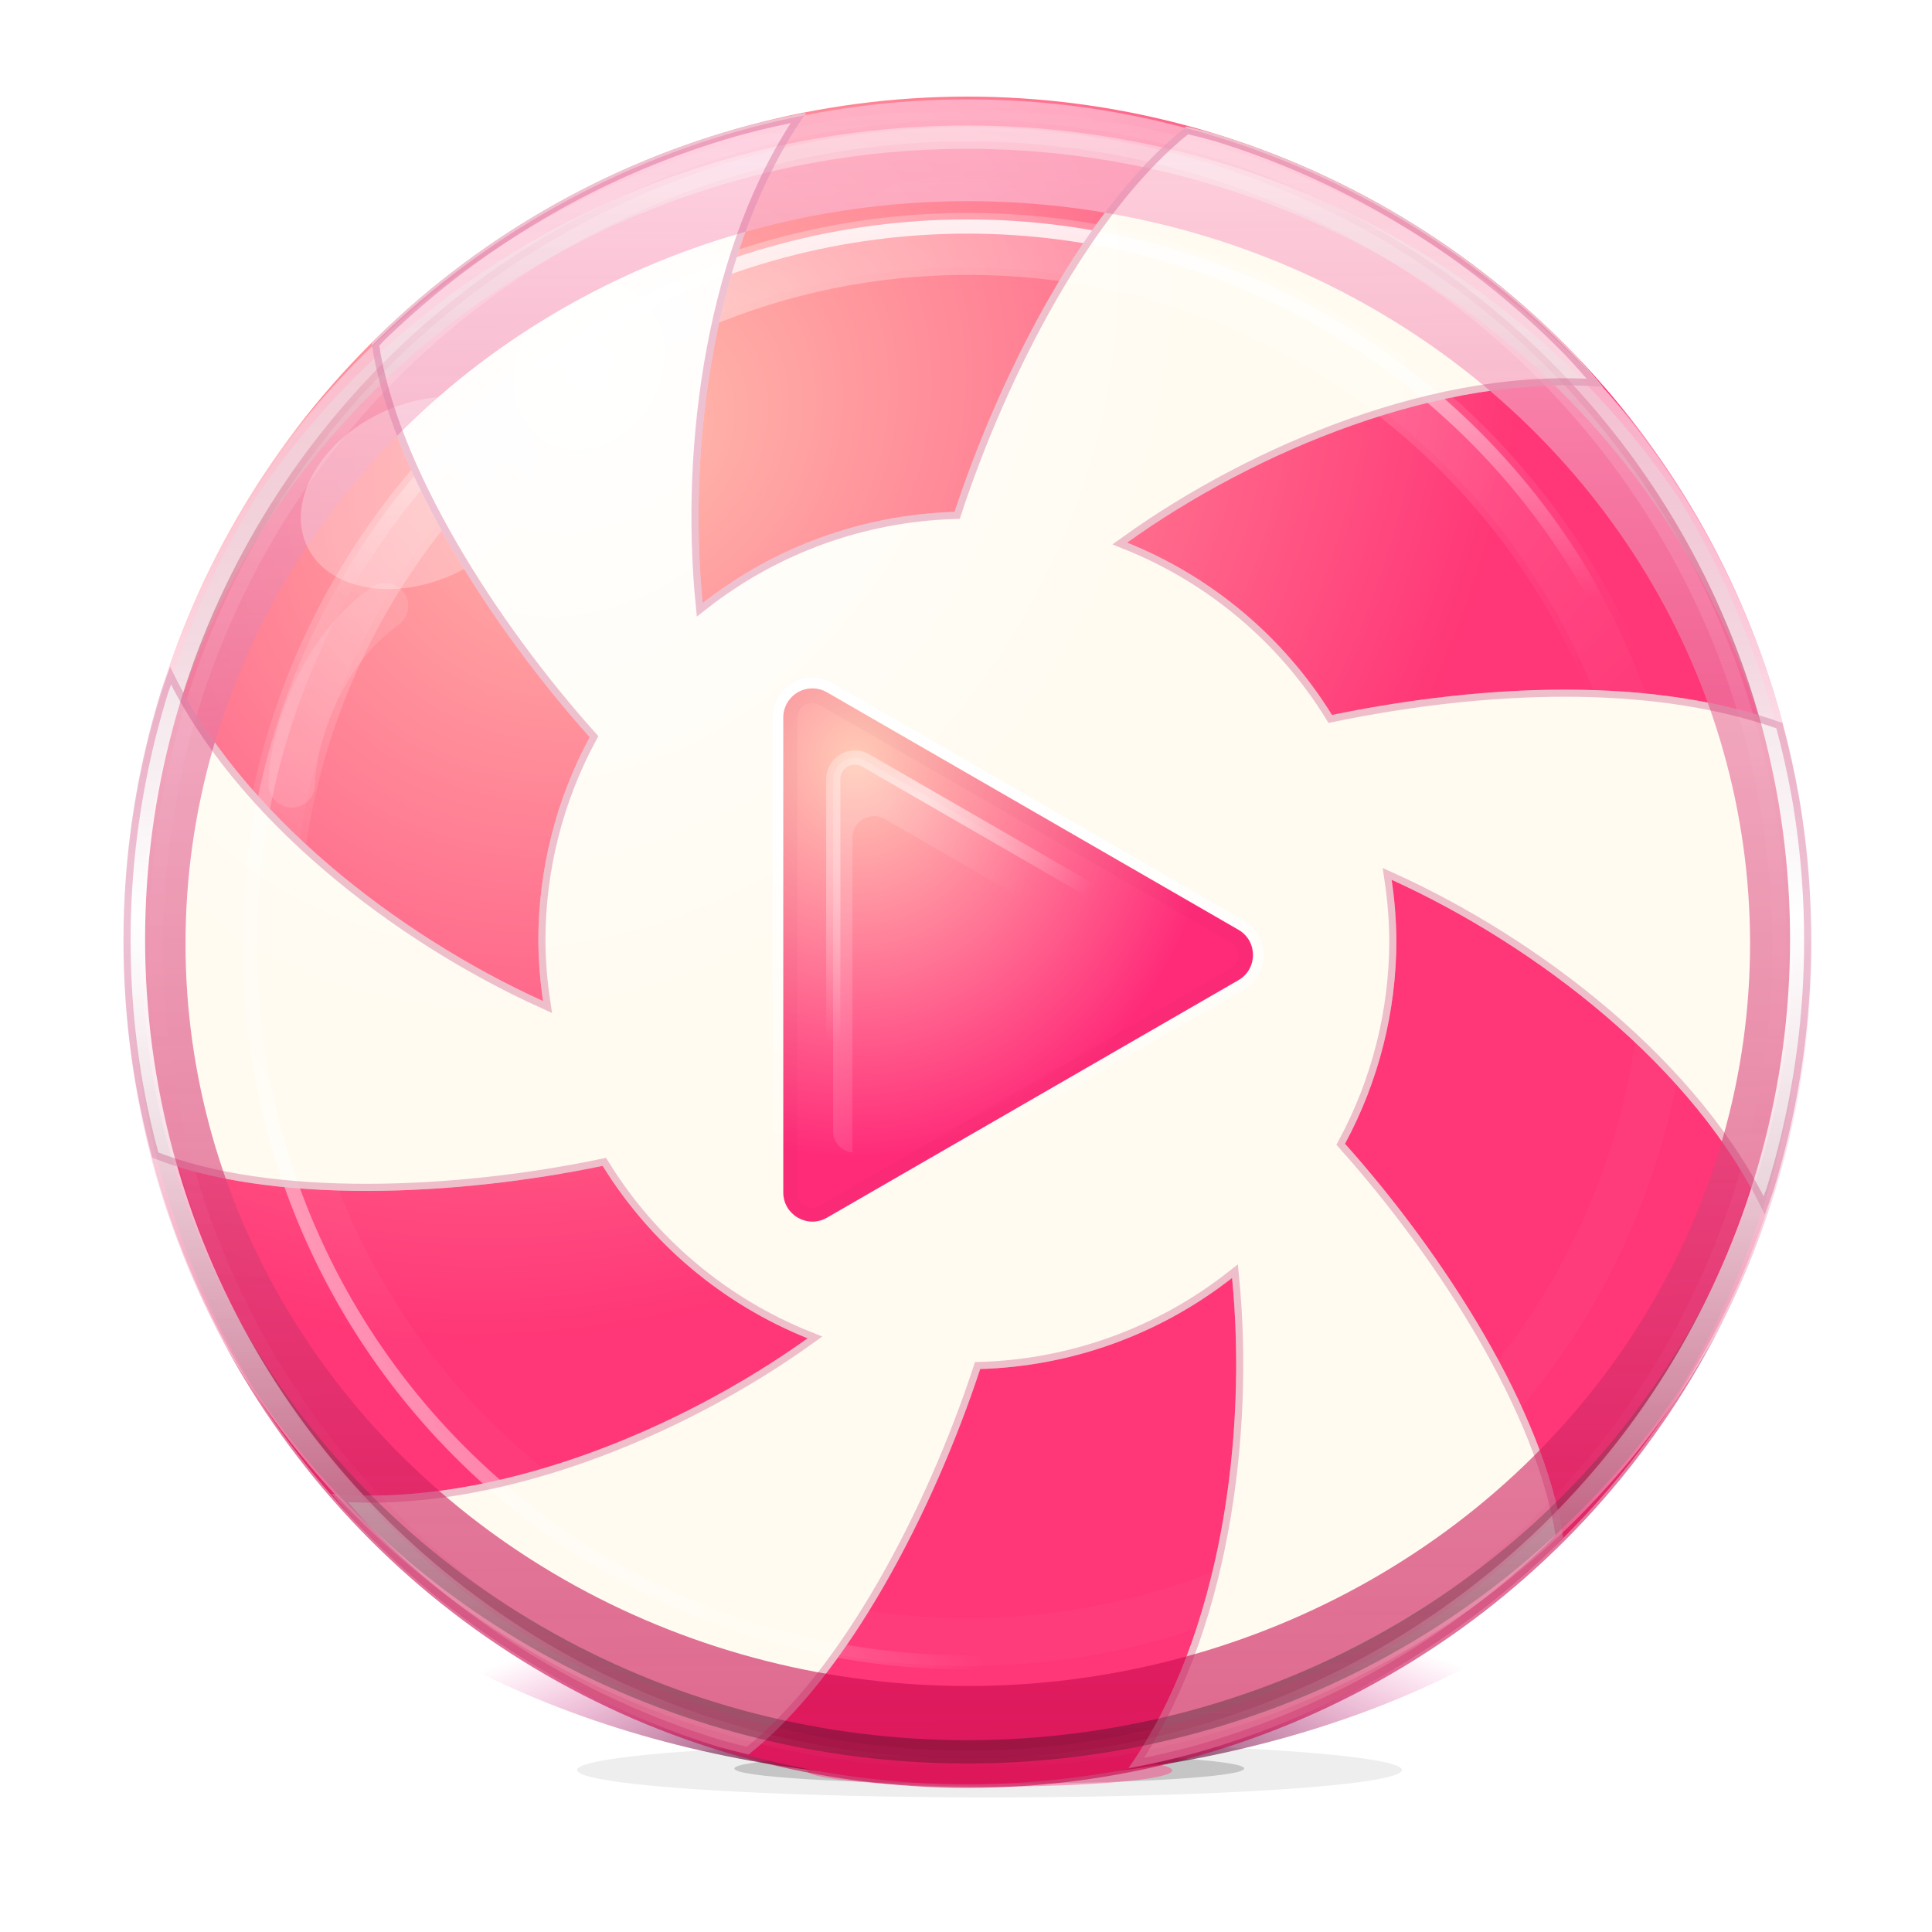 <?xml version="1.0" encoding="UTF-8" standalone="no"?>
<!-- Created with Inkscape (http://www.inkscape.org/) -->

<svg
   xmlns:dc="http://purl.org/dc/elements/1.1/"
   xmlns:cc="http://creativecommons.org/ns#"
   xmlns:rdf="http://www.w3.org/1999/02/22-rdf-syntax-ns#"
   xmlns:svg="http://www.w3.org/2000/svg"
   xmlns="http://www.w3.org/2000/svg"
   xmlns:xlink="http://www.w3.org/1999/xlink"
   xmlns:sodipodi="http://sodipodi.sourceforge.net/DTD/sodipodi-0.dtd"
   xmlns:inkscape="http://www.inkscape.org/namespaces/inkscape"
   width="64"
   height="64"
   id="svg3165"
   version="1.1"
   inkscape:version="0.48.4 r9939"
   sodipodi:docname="Nuovo documento 1">
  <defs
     id="defs3167">
    <radialGradient
       inkscape:collect="always"
       xlink:href="#linearGradient5906"
       id="radialGradient5912"
       cx="125.652"
       cy="1053.614"
       fx="125.652"
       fy="1053.614"
       r="127.777"
       gradientUnits="userSpaceOnUse"
       gradientTransform="matrix(0.735,-0.013,0.003,0.358,32.196,671.242)" />
    <linearGradient
       inkscape:collect="always"
       id="linearGradient5906">
      <stop
         style="stop-color:#000000;stop-opacity:1;"
         offset="0"
         id="stop5908" />
      <stop
         style="stop-color:#f50183;stop-opacity:0"
         offset="1"
         id="stop5910" />
    </linearGradient>
    <filter
       color-interpolation-filters="sRGB"
       inkscape:collect="always"
       id="filter6207"
       x="-0.072"
       width="1.144"
       y="-0.072"
       height="1.144">
      <feGaussianBlur
         inkscape:collect="always"
         stdDeviation="7.146"
         id="feGaussianBlur6209" />
    </filter>
    <filter
       color-interpolation-filters="sRGB"
       inkscape:collect="always"
       id="filter5012"
       x="-0.091"
       width="1.183"
       y="-1.032"
       height="3.064">
      <feGaussianBlur
         inkscape:collect="always"
         stdDeviation="2.128"
         id="feGaussianBlur5014" />
    </filter>
    <radialGradient
       inkscape:collect="always"
       xlink:href="#linearGradient5432"
       id="radialGradient5136"
       cx="80.387"
       cy="852.187"
       fx="80.387"
       fy="852.187"
       r="109.647"
       gradientUnits="userSpaceOnUse"
       gradientTransform="matrix(0.759,0.759,-0.899,0.899,784.246,24.333)" />
    <linearGradient
       id="linearGradient5432"
       inkscape:collect="always">
      <stop
         id="stop5434"
         offset="0"
         style="stop-color:#ffbcac;stop-opacity:1" />
      <stop
         id="stop5436"
         offset="1"
         style="stop-color:#ff3677;stop-opacity:1" />
    </linearGradient>
    <radialGradient
       inkscape:collect="always"
       xlink:href="#linearGradient4814"
       id="radialGradient5450"
       cx="64.786"
       cy="868.779"
       fx="64.786"
       fy="868.779"
       r="60.941"
       gradientUnits="userSpaceOnUse"
       gradientTransform="matrix(1.153,0.665,-0.805,1.394,699.13,-411.998)" />
    <linearGradient
       inkscape:collect="always"
       id="linearGradient4814">
      <stop
         style="stop-color:#ffffff;stop-opacity:1"
         offset="0"
         id="stop4816" />
      <stop
         style="stop-color:#fffbf1;stop-opacity:1"
         offset="1"
         id="stop4818" />
    </linearGradient>
    <linearGradient
       inkscape:collect="always"
       xlink:href="#linearGradient5436"
       id="linearGradient5442"
       x1="128"
       y1="1031.186"
       x2="127.059"
       y2="815.656"
       gradientUnits="userSpaceOnUse" />
    <linearGradient
       inkscape:collect="always"
       id="linearGradient5436">
      <stop
         style="stop-color:#c50047;stop-opacity:0.578"
         offset="0"
         id="stop5438" />
      <stop
         style="stop-color:#ffc1d7;stop-opacity:0.714"
         offset="1"
         id="stop5440" />
    </linearGradient>
    <clipPath
       clipPathUnits="userSpaceOnUse"
       id="clipPath5154">
      <circle
         sodipodi:ry="109.64706"
         sodipodi:rx="109.64706"
         sodipodi:cy="924.36218"
         sodipodi:cx="128"
         r="109.647"
         cy="924.362"
         cx="128"
         id="circle5156"
         style="fill:url(#radialGradient5158);fill-opacity:1;stroke:none" />
    </clipPath>
    <filter
       color-interpolation-filters="sRGB"
       inkscape:collect="always"
       id="filter5432"
       x="-0.079"
       width="1.158"
       y="-0.079"
       height="1.158">
      <feGaussianBlur
         inkscape:collect="always"
         stdDeviation="7.237"
         id="feGaussianBlur5434" />
    </filter>
    <radialGradient
       inkscape:collect="always"
       xlink:href="#linearGradient6001"
       id="radialGradient6007"
       cx="102.274"
       cy="827.039"
       fx="102.274"
       fy="827.039"
       r="93.227"
       gradientTransform="matrix(1.454,0,0,0.795,-58.792,197.24)"
       gradientUnits="userSpaceOnUse" />
    <linearGradient
       inkscape:collect="always"
       id="linearGradient6001">
      <stop
         style="stop-color:#ffffff;stop-opacity:1;"
         offset="0"
         id="stop6003" />
      <stop
         style="stop-color:#ffffff;stop-opacity:0;"
         offset="1"
         id="stop6005" />
    </linearGradient>
    <filter
       color-interpolation-filters="sRGB"
       inkscape:collect="always"
       id="filter5759"
       x="-0.051"
       width="1.103"
       y="-0.103"
       height="1.205">
      <feGaussianBlur
         inkscape:collect="always"
         stdDeviation="3.615"
         id="feGaussianBlur5761" />
    </filter>
    <linearGradient
       inkscape:collect="always"
       xlink:href="#linearGradient6001"
       id="linearGradient6198"
       x1="125.882"
       y1="910.9"
       x2="125.882"
       y2="956.551"
       gradientUnits="userSpaceOnUse"
       gradientTransform="matrix(1.03,0,0,1.03,-3.48,-28.583)" />
    <radialGradient
       inkscape:collect="always"
       xlink:href="#linearGradient6177"
       id="radialGradient6208"
       cx="113.591"
       cy="905.628"
       fx="113.591"
       fy="905.628"
       r="32.762"
       gradientTransform="matrix(1.574,0,0,1.722,-66.581,-661.849)"
       gradientUnits="userSpaceOnUse" />
    <linearGradient
       id="linearGradient6177"
       inkscape:collect="always">
      <stop
         id="stop6179"
         offset="0"
         style="stop-color:#ffcbb6;stop-opacity:1" />
      <stop
         id="stop6181"
         offset="1"
         style="stop-color:#ff2b79;stop-opacity:1" />
    </linearGradient>
    <linearGradient
       inkscape:collect="always"
       xlink:href="#linearGradient6058"
       id="linearGradient6064"
       x1="137.751"
       y1="818.623"
       x2="137.751"
       y2="1030.603"
       gradientUnits="userSpaceOnUse" />
    <linearGradient
       inkscape:collect="always"
       id="linearGradient6058">
      <stop
         id="stop6062"
         offset="0"
         style="stop-color:#ffffff;stop-opacity:1" />
      <stop
         id="stop6060"
         offset="1"
         style="stop-color:#0a0a0a;stop-opacity:0.857" />
    </linearGradient>
    <clipPath
       clipPathUnits="userSpaceOnUse"
       id="clipPath3236">
      <circle
         sodipodi:ry="109.64706"
         sodipodi:rx="109.64706"
         sodipodi:cy="924.36218"
         sodipodi:cx="128"
         r="109.647"
         cy="924.362"
         cx="128"
         id="circle3238"
         style="fill:url(#radialGradient5158);fill-opacity:1;stroke:none" />
    </clipPath>
    <filter
       color-interpolation-filters="sRGB"
       inkscape:collect="always"
       id="filter6054"
       x="-0.026"
       width="1.052"
       y="-0.027"
       height="1.054">
      <feGaussianBlur
         inkscape:collect="always"
         stdDeviation="2.355"
         id="feGaussianBlur6056" />
    </filter>
    <linearGradient
       inkscape:collect="always"
       xlink:href="#linearGradient6001"
       id="linearGradient4812"
       x1="111.678"
       y1="123.828"
       x2="133.099"
       y2="129.866"
       gradientUnits="userSpaceOnUse"
       gradientTransform="matrix(0.975,0,0,0.975,3.903,798.709)" />
    <filter
       color-interpolation-filters="sRGB"
       inkscape:collect="always"
       id="filter4983"
       x="-0.058"
       width="1.115"
       y="-0.051"
       height="1.102">
      <feGaussianBlur
         inkscape:collect="always"
         stdDeviation="1.12"
         id="feGaussianBlur4985" />
    </filter>
    <clipPath
       clipPathUnits="userSpaceOnUse"
       id="clipPath4688">
      <path
         sodipodi:nodetypes="ccccccccccc"
         inkscape:connector-curvature="0"
         id="path4690"
         d="m 106.424,889.602 c -2.245,-0.052 -4.093,1.753 -4.094,3.998 l 0,32.645 0,32.645 c -4e-5,3.079 3.333,5.004 6,3.465 l 28.27,-16.322 28.271,-16.322 c 2.666,-1.54 2.666,-5.388 0,-6.928 l -28.271,-16.322 -28.27,-16.322 c -0.581,-0.335 -1.236,-0.519 -1.906,-0.535 z"
         style="font-size:medium;font-style:normal;font-variant:normal;font-weight:normal;font-stretch:normal;text-indent:0;text-align:start;text-decoration:none;line-height:normal;letter-spacing:normal;word-spacing:normal;text-transform:none;direction:ltr;block-progression:tb;writing-mode:lr-tb;text-anchor:start;baseline-shift:baseline;color:#000000;fill:url(#radialGradient4692);fill-opacity:1;fill-rule:nonzero;stroke:#a7003f;stroke-width:1;stroke-linecap:round;stroke-linejoin:round;stroke-miterlimit:4;stroke-opacity:1;stroke-dasharray:none;stroke-dashoffset:0;visibility:visible;display:inline;overflow:visible;enable-background:accumulate;font-family:sans-serif" />
    </clipPath>
    <filter
       color-interpolation-filters="sRGB"
       inkscape:collect="always"
       id="filter4786"
       x="-0.053"
       width="1.105"
       y="-0.046"
       height="1.093">
      <feGaussianBlur
         inkscape:collect="always"
         stdDeviation="1.413"
         id="feGaussianBlur4788" />
    </filter>
    <linearGradient
       inkscape:collect="always"
       xlink:href="#linearGradient4690"
       id="linearGradient4696"
       x1="132.13"
       y1="811.945"
       x2="132.13"
       y2="1034.061"
       gradientUnits="userSpaceOnUse" />
    <linearGradient
       inkscape:collect="always"
       id="linearGradient4690">
      <stop
         style="stop-color:#ffffff;stop-opacity:0"
         offset="0"
         id="stop4692" />
      <stop
         id="stop4698"
         offset="0.492"
         style="stop-color:#ffffff;stop-opacity:1" />
      <stop
         style="stop-color:#ffffff;stop-opacity:0;"
         offset="1"
         id="stop4694" />
    </linearGradient>
    <clipPath
       clipPathUnits="userSpaceOnUse"
       id="clipPath4564">
      <circle
         sodipodi:ry="109.64706"
         sodipodi:rx="109.64706"
         sodipodi:cy="924.36218"
         sodipodi:cx="128"
         style="fill:url(#radialGradient4568);fill-opacity:1;stroke:none"
         id="circle4566"
         cx="128"
         cy="924.362"
         r="109.647" />
    </clipPath>
    <filter
       color-interpolation-filters="sRGB"
       inkscape:collect="always"
       id="filter4686"
       x="-0.025"
       width="1.05"
       y="-0.025"
       height="1.05">
      <feGaussianBlur
         inkscape:collect="always"
         stdDeviation="2.283"
         id="feGaussianBlur4688" />
    </filter>
    <filter
       color-interpolation-filters="sRGB"
       inkscape:collect="always"
       id="filter4647"
       x="-0.121"
       width="1.242"
       y="-0.148"
       height="1.296">
      <feGaussianBlur
         inkscape:collect="always"
         stdDeviation="2.281"
         id="feGaussianBlur4649" />
    </filter>
    <filter
       color-interpolation-filters="sRGB"
       inkscape:collect="always"
       id="filter5375"
       x="-0.035"
       width="1.07"
       y="-0.035"
       height="1.07">
      <feGaussianBlur
         inkscape:collect="always"
         stdDeviation="2.671"
         id="feGaussianBlur5377" />
    </filter>
    <linearGradient
       inkscape:collect="always"
       xlink:href="#linearGradient6001"
       id="linearGradient5494"
       x1="130.815"
       y1="797.097"
       x2="130.815"
       y2="869.221"
       gradientUnits="userSpaceOnUse"
       gradientTransform="matrix(0.895,0,0,0.895,13.398,96.702)" />
    <linearGradient
       inkscape:collect="always"
       xlink:href="#linearGradient5532"
       id="linearGradient5538"
       x1="89.853"
       y1="838.67"
       x2="89.853"
       y2="1064.475"
       gradientUnits="userSpaceOnUse" />
    <linearGradient
       inkscape:collect="always"
       id="linearGradient5532">
      <stop
         style="stop-color:#ffffff;stop-opacity:0.449"
         offset="0"
         id="stop5534" />
      <stop
         style="stop-color:#e20053;stop-opacity:0.272"
         offset="1"
         id="stop5536" />
    </linearGradient>
    <filter
       color-interpolation-filters="sRGB"
       inkscape:collect="always"
       id="filter5676"
       x="-0.014"
       width="1.029"
       y="-0.014"
       height="1.029">
      <feGaussianBlur
         inkscape:collect="always"
         stdDeviation="1.338"
         id="feGaussianBlur5678" />
    </filter>
    <linearGradient
       inkscape:collect="always"
       xlink:href="#linearGradient6001"
       id="linearGradient5682"
       gradientUnits="userSpaceOnUse"
       gradientTransform="matrix(0.896,0,0,0.896,-978.827,-1178.587)"
       x1="130.815"
       y1="797.097"
       x2="130.815"
       y2="869.221" />
    <radialGradient
       inkscape:collect="always"
       xlink:href="#linearGradient6001"
       id="radialGradient6175"
       cx="121.001"
       cy="893.571"
       fx="121.001"
       fy="893.571"
       r="23.09"
       gradientTransform="matrix(-0.997,1.327,-0.934,-0.701,1076.867,1369.032)"
       gradientUnits="userSpaceOnUse" />
    <clipPath
       clipPathUnits="userSpaceOnUse"
       id="clipPath6215">
      <path
         sodipodi:nodetypes="ccccccccccccccccccccccccccccccccccccccccccccccccccccccccccccccc"
         id="path6217"
         d="m 105.173,806.186 c -3.069,0.564 -6.114,1.247 -9.129,2.049 -3.838,1.065 -7.621,2.321 -11.334,3.764 -3.712,1.443 -7.35,3.071 -10.899,4.877 -3.549,1.807 -7.006,3.789 -10.357,5.941 -3.352,2.153 -6.594,4.471 -9.714,6.948 -3.12,2.475 -6.114,5.105 -8.972,7.88 -0.367,0.389 -0.732,0.781 -1.094,1.175 2.602,17.86 16.832,40.038 30.863,55.742 -4.767,8.844 -7.266,18.733 -7.272,28.781 0.021,2.874 0.246,5.744 0.673,8.586 -20.257,-9.185 -43.077,-26.535 -52.798,-47.364 -0.441,1.152 -0.863,2.31 -1.268,3.475 -1.177,3.805 -2.163,7.666 -2.954,11.57 -0.792,3.903 -1.387,7.843 -1.785,11.806 -0.397,3.963 -0.596,7.944 -0.596,11.927 -4.394e-4,2.819 0.099,5.638 0.298,8.45 0.282,3.973 0.763,7.93 1.441,11.855 0.626,3.518 1.409,7.007 2.347,10.455 16.778,6.684 43.115,5.45 63.748,1.143 6.819,11.028 16.987,19.584 29.018,24.417 -18.072,12.936 -44.49,24.021 -67.373,22.032 1.384,1.665 2.813,3.292 4.286,4.879 2.775,2.857 5.691,5.574 8.737,8.139 3.046,2.566 6.219,4.978 9.506,7.227 3.287,2.249 6.685,4.332 10.18,6.241 3.495,1.91 7.084,3.643 10.753,5.194 3.669,1.551 7.413,2.917 11.219,4.094 1.439,0.396 2.884,0.765 4.337,1.107 14.139,-11.184 26.206,-34.583 32.78,-54.564 12.958,-0.383 25.454,-4.901 35.66,-12.895 2.159,22.126 -1.467,50.558 -14.647,69.383 3.069,-0.564 6.114,-1.247 9.129,-2.049 3.838,-1.065 7.621,-2.321 11.334,-3.764 3.712,-1.443 7.35,-3.071 10.899,-4.877 3.549,-1.807 7.006,-3.789 10.357,-5.941 3.352,-2.152 6.594,-4.471 9.714,-6.948 3.12,-2.475 6.114,-5.105 8.972,-7.88 0.367,-0.389 0.732,-0.781 1.094,-1.175 -2.602,-17.86 -16.832,-40.038 -30.863,-55.742 4.767,-8.844 7.266,-18.733 7.272,-28.781 -0.021,-2.874 -0.246,-5.743 -0.673,-8.586 20.257,9.185 43.077,26.535 52.798,47.364 0.441,-1.152 0.863,-2.31 1.268,-3.475 1.177,-3.805 2.163,-7.666 2.954,-11.57 0.792,-3.903 1.387,-7.843 1.785,-11.806 0.397,-3.963 0.596,-7.944 0.596,-11.927 4.4e-4,-2.819 -0.099,-5.638 -0.298,-8.45 -0.282,-3.973 -0.763,-7.93 -1.441,-11.855 -0.628,-3.534 -1.414,-7.038 -2.358,-10.502 -20.562,-7.328 -45.898,-4.795 -63.749,-1.114 -6.818,-11.019 -16.982,-19.569 -29.006,-24.399 18.072,-12.936 44.49,-24.021 67.373,-22.032 -1.384,-1.665 -2.813,-3.292 -4.286,-4.879 -2.775,-2.857 -5.691,-5.574 -8.737,-8.139 -3.046,-2.566 -6.219,-4.978 -9.506,-7.227 -3.287,-2.249 -6.685,-4.332 -10.18,-6.241 -3.495,-1.91 -7.084,-3.643 -10.753,-5.194 -3.669,-1.551 -7.413,-2.917 -11.219,-4.094 -1.427,-0.393 -2.86,-0.759 -4.301,-1.098 -14.147,11.184 -26.229,34.575 -32.811,54.556 -12.96,0.381 -25.458,4.9 -35.665,12.895 -2.159,-22.126 1.467,-50.558 14.647,-69.383 z"
         style="fill:url(#radialGradient6219);fill-opacity:1;stroke:none"
         inkscape:connector-curvature="0" />
    </clipPath>
    <filter
       color-interpolation-filters="sRGB"
       inkscape:collect="always"
       id="filter6277"
       x="-0.034"
       width="1.069"
       y="-0.035"
       height="1.07">
      <feGaussianBlur
         inkscape:collect="always"
         stdDeviation="3.431"
         id="feGaussianBlur6279" />
    </filter>
    <filter
       color-interpolation-filters="sRGB"
       inkscape:collect="always"
       id="filter5051"
       x="-0.034"
       width="1.069"
       y="-0.125"
       height="1.25">
      <feGaussianBlur
         inkscape:collect="always"
         stdDeviation="0.353"
         id="feGaussianBlur5053" />
    </filter>
  </defs>
  <sodipodi:namedview
     id="base"
     pagecolor="#ffffff"
     bordercolor="#666666"
     borderopacity="1.0"
     inkscape:pageopacity="0.0"
     inkscape:pageshadow="2"
     inkscape:zoom="7.015625"
     inkscape:cx="32"
     inkscape:cy="32"
     inkscape:document-units="px"
     inkscape:current-layer="layer1"
     showgrid="false"
     inkscape:window-width="823"
     inkscape:window-height="581"
     inkscape:window-x="784"
     inkscape:window-y="346"
     inkscape:window-maximized="0" />
  <g
     inkscape:label="Livello 1"
     inkscape:groupmode="layer"
     id="layer1"
     transform="translate(0,-988.362)">
    <g
       style="display:inline;enable-background:new"
       transform="matrix(0.234,0,0,0.234,2.093,803.454)"
       id="g6843">
      <circle
         transform="matrix(0.94,0,0,0.602,7.697,413.235)"
         style="fill:url(#radialGradient5912);fill-opacity:1;stroke:none;filter:url(#filter6207)"
         id="circle5888"
         cx="128"
         cy="925.343"
         r="119.463"
         d="m 247.463,925.343 c 0,65.978 -53.485,119.463 -119.463,119.463 -65.978,0 -119.463,-53.485 -119.463,-119.463 0,-65.978 53.485,-119.463 119.463,-119.463 65.978,0 119.463,53.485 119.463,119.463 z"
         sodipodi:cx="128"
         sodipodi:cy="925.34332"
         sodipodi:rx="119.46284"
         sodipodi:ry="119.46284" />
      <ellipse
         transform="matrix(2.09,0,0,1.567,-143.006,-592.588)"
         style="opacity:0.547;fill:#000000;fill-opacity:0.224;stroke:none;filter:url(#filter5012)"
         id="ellipse5018"
         cx="131.168"
         cy="1042.352"
         rx="27.931"
         ry="2.475"
         d="m 159.099,1042.352 c 0,1.367 -12.505,2.475 -27.931,2.475 -15.426,0 -27.931,-1.108 -27.931,-2.475 0,-1.367 12.505,-2.475 27.931,-2.475 15.426,0 27.931,1.108 27.931,2.475 z"
         sodipodi:cx="131.1683"
         sodipodi:cy="1042.3517"
         sodipodi:rx="27.930717"
         sodipodi:ry="2.4748738" />
      <ellipse
         transform="matrix(1.292,0,0,0.872,-38.365,132.869)"
         ry="2.475"
         rx="27.931"
         cy="1040.938"
         cx="131.168"
         id="path4983"
         style="opacity:0.547;fill:#000000;fill-opacity:0.578;stroke:none;filter:url(#filter5012)"
         d="m 159.099,1040.938 c 0,1.367 -12.505,2.475 -27.931,2.475 -15.426,0 -27.931,-1.108 -27.931,-2.475 0,-1.367 12.505,-2.475 27.931,-2.475 15.426,0 27.931,1.108 27.931,2.475 z"
         sodipodi:cx="131.1683"
         sodipodi:cy="1040.9376"
         sodipodi:rx="27.930717"
         sodipodi:ry="2.4748738" />
      <ellipse
         transform="matrix(0.925,0,0,0.925,9.826,77.975)"
         style="opacity:0.663;fill:#ff3980;fill-opacity:1;stroke:none;filter:url(#filter5012)"
         id="ellipse5020"
         cx="131.168"
         cy="1040.938"
         rx="27.931"
         ry="2.475"
         d="m 159.099,1040.938 c 0,1.367 -12.505,2.475 -27.931,2.475 -15.426,0 -27.931,-1.108 -27.931,-2.475 0,-1.367 12.505,-2.475 27.931,-2.475 15.426,0 27.931,1.108 27.931,2.475 z"
         sodipodi:cx="131.1683"
         sodipodi:cy="1040.9376"
         sodipodi:rx="27.930717"
         sodipodi:ry="2.4748738" />
      <circle
         r="119.463"
         cy="923.343"
         cx="128"
         id="path5128"
         style="fill:url(#radialGradient5136);fill-opacity:1;stroke:none"
         d="m 247.463,923.343 c 0,65.978 -53.485,119.463 -119.463,119.463 -65.978,0 -119.463,-53.485 -119.463,-119.463 0,-65.978 53.485,-119.463 119.463,-119.463 65.978,0 119.463,53.485 119.463,119.463 z"
         sodipodi:cx="128"
         sodipodi:cy="923.34332"
         sodipodi:rx="119.46284"
         sodipodi:ry="119.46284" />
      <path
         sodipodi:nodetypes="ccccccccccccccccccccccccccccccccccccccccccccccccccccccccccccccc"
         id="circle5142"
         d="m 105.173,806.186 c -3.069,0.564 -6.114,1.247 -9.129,2.049 -3.838,1.065 -7.621,2.321 -11.334,3.764 -3.712,1.443 -7.35,3.071 -10.899,4.877 -3.549,1.807 -7.006,3.789 -10.357,5.941 -3.352,2.153 -6.594,4.471 -9.714,6.948 -3.12,2.475 -6.114,5.105 -8.972,7.88 -0.367,0.389 -0.732,0.781 -1.094,1.175 2.602,17.86 16.832,40.038 30.863,55.742 -4.767,8.844 -7.266,18.733 -7.272,28.781 0.021,2.874 0.246,5.744 0.673,8.586 -20.257,-9.185 -43.077,-26.535 -52.798,-47.364 -0.441,1.152 -0.863,2.31 -1.268,3.475 -1.177,3.805 -2.163,7.666 -2.954,11.57 -0.792,3.903 -1.387,7.843 -1.785,11.806 -0.397,3.963 -0.596,7.944 -0.596,11.927 -4.394e-4,2.819 0.099,5.638 0.298,8.45 0.282,3.973 0.763,7.93 1.441,11.855 0.626,3.518 1.409,7.007 2.347,10.455 16.778,6.684 43.115,5.45 63.748,1.143 6.819,11.028 16.987,19.584 29.018,24.417 -18.072,12.936 -44.49,24.021 -67.373,22.032 1.384,1.665 2.813,3.292 4.286,4.879 2.775,2.857 5.691,5.574 8.737,8.139 3.046,2.566 6.219,4.978 9.506,7.227 3.287,2.249 6.685,4.332 10.18,6.241 3.495,1.91 7.084,3.643 10.753,5.194 3.669,1.551 7.413,2.917 11.219,4.094 1.439,0.396 2.884,0.765 4.337,1.107 14.139,-11.184 26.206,-34.583 32.78,-54.564 12.958,-0.383 25.454,-4.901 35.66,-12.895 2.159,22.126 -1.467,50.558 -14.647,69.383 3.069,-0.564 6.114,-1.247 9.129,-2.049 3.838,-1.065 7.621,-2.321 11.334,-3.764 3.712,-1.443 7.35,-3.071 10.899,-4.877 3.549,-1.807 7.006,-3.789 10.357,-5.941 3.352,-2.152 6.594,-4.471 9.714,-6.948 3.12,-2.475 6.114,-5.105 8.972,-7.88 0.367,-0.389 0.732,-0.781 1.094,-1.175 -2.602,-17.86 -16.832,-40.038 -30.863,-55.742 4.767,-8.844 7.266,-18.733 7.272,-28.781 -0.021,-2.874 -0.246,-5.743 -0.673,-8.586 20.257,9.185 43.077,26.535 52.798,47.364 0.441,-1.152 0.863,-2.31 1.268,-3.475 1.177,-3.805 2.163,-7.666 2.954,-11.57 0.792,-3.903 1.387,-7.843 1.785,-11.806 0.397,-3.963 0.596,-7.944 0.596,-11.927 4.4e-4,-2.819 -0.099,-5.638 -0.298,-8.45 -0.282,-3.973 -0.763,-7.93 -1.441,-11.855 -0.628,-3.534 -1.414,-7.038 -2.358,-10.502 -20.562,-7.328 -45.898,-4.795 -63.749,-1.114 -6.818,-11.019 -16.982,-19.569 -29.006,-24.399 18.072,-12.936 44.49,-24.021 67.373,-22.032 -1.384,-1.665 -2.813,-3.292 -4.286,-4.879 -2.775,-2.857 -5.691,-5.574 -8.737,-8.139 -3.046,-2.566 -6.219,-4.978 -9.506,-7.227 -3.287,-2.249 -6.685,-4.332 -10.18,-6.241 -3.495,-1.91 -7.084,-3.643 -10.753,-5.194 -3.669,-1.551 -7.413,-2.917 -11.219,-4.094 -1.427,-0.393 -2.86,-0.759 -4.301,-1.098 -14.147,11.184 -26.229,34.575 -32.811,54.556 -12.96,0.381 -25.458,4.9 -35.665,12.895 -2.159,-22.126 1.467,-50.558 14.647,-69.383 z"
         style="fill:url(#radialGradient5450);fill-opacity:1;stroke:none"
         inkscape:connector-curvature="0" />
      <ellipse
         transform="matrix(1.09,0,0,1.09,-11.459,-83.769)"
         ry="104.471"
         rx="109.647"
         clip-path="url(#clipPath5154)"
         style="fill:none;stroke:url(#linearGradient5442);stroke-width:16.096;stroke-opacity:1;filter:url(#filter5432)"
         id="circle5150"
         cx="128"
         cy="924.362"
         d="m 237.647,924.362 c 0,57.698 -49.091,104.471 -109.647,104.471 -60.556,0 -109.647,-46.773 -109.647,-104.471 0,-57.698 49.091,-104.471 109.647,-104.471 60.556,0 109.647,46.773 109.647,104.471 z"
         sodipodi:cx="128"
         sodipodi:cy="924.36218"
         sodipodi:rx="109.64706"
         sodipodi:ry="104.47059" />
      <path
         transform="matrix(1.172,0,0,1.172,-21.954,-159.527)"
         sodipodi:nodetypes="csc"
         inkscape:connector-curvature="0"
         id="circle5654"
         d="M 43.448,924.362 C 43.448,877.666 81.303,839.81 128,839.81 c 46.697,0 84.552,37.855 84.552,84.552"
         style="opacity:0.613;fill:none;stroke:url(#radialGradient6007);stroke-width:7.485;stroke-linecap:round;stroke-miterlimit:4;stroke-opacity:1;stroke-dasharray:none;filter:url(#filter5759)" />
      <path
         style="font-size:medium;font-style:normal;font-variant:normal;font-weight:normal;font-stretch:normal;text-indent:0;text-align:start;text-decoration:none;line-height:normal;letter-spacing:normal;word-spacing:normal;text-transform:none;direction:ltr;block-progression:tb;writing-mode:lr-tb;text-anchor:start;baseline-shift:baseline;color:#000000;fill:none;stroke:url(#linearGradient6198);stroke-width:3.018;stroke-linecap:round;stroke-linejoin:round;stroke-miterlimit:4;stroke-opacity:1;stroke-dasharray:none;stroke-dashoffset:0;visibility:visible;display:inline;overflow:visible;enable-background:accumulate;font-family:sans-serif"
         d="m 106.161,887.654 c -2.313,-0.054 -4.217,1.805 -4.218,4.118 l 0,33.622 0,33.622 c -3e-5,3.171 3.434,5.154 6.181,3.569 l 29.124,-16.811 29.126,-16.811 c 2.746,-1.586 2.746,-5.549 0,-7.135 l -29.126,-16.811 -29.124,-16.811 c -0.598,-0.345 -1.273,-0.535 -1.964,-0.551 z"
         id="path6190"
         inkscape:connector-curvature="0"
         sodipodi:nodetypes="ccccccccccc" />
      <path
         sodipodi:nodetypes="ccccccccccc"
         inkscape:connector-curvature="0"
         id="path6015"
         d="m 106.161,887.654 c -2.313,-0.054 -4.217,1.805 -4.218,4.118 l 0,33.622 0,33.622 c -3e-5,3.171 3.434,5.154 6.181,3.569 l 29.124,-16.811 29.126,-16.811 c 2.746,-1.586 2.746,-5.549 0,-7.135 l -29.126,-16.811 -29.124,-16.811 c -0.598,-0.345 -1.273,-0.535 -1.964,-0.551 z"
         style="font-size:medium;font-style:normal;font-variant:normal;font-weight:normal;font-stretch:normal;text-indent:0;text-align:start;text-decoration:none;line-height:normal;letter-spacing:normal;word-spacing:normal;text-transform:none;direction:ltr;block-progression:tb;writing-mode:lr-tb;text-anchor:start;baseline-shift:baseline;color:#000000;fill:url(#radialGradient6208);fill-opacity:1;fill-rule:nonzero;stroke:none;visibility:visible;display:inline;overflow:visible;enable-background:accumulate;font-family:sans-serif" />
      <ellipse
         cy="924.362"
         cx="128"
         id="ellipse6020"
         style="fill:none;stroke:url(#linearGradient6064);stroke-width:3.018;stroke-opacity:0.356;filter:url(#filter6054)"
         clip-path="url(#clipPath5154)"
         rx="109.647"
         ry="104.471"
         transform="matrix(1.081,0,0,1.094,-10.398,-87.337)"
         d="m 237.647,924.362 c 0,57.698 -49.091,104.471 -109.647,104.471 -60.556,0 -109.647,-46.773 -109.647,-104.471 0,-57.698 49.091,-104.471 109.647,-104.471 60.556,0 109.647,46.773 109.647,104.471 z"
         sodipodi:cx="128"
         sodipodi:cy="924.36218"
         sodipodi:rx="109.64706"
         sodipodi:ry="104.47059" />
      <path
         transform="matrix(1.056,0,0,1.056,-7.602,-51.768)"
         inkscape:connector-curvature="0"
         id="path4675"
         d="m 113.371,898.925 c -1.621,-0.038 -2.956,1.266 -2.957,2.888 l 0,23.58 0,23.579 c -2e-5,1.572 1.205,2.708 2.591,2.858 l 0,-18.633 0,-23.58 c 5.1e-4,-1.622 1.335,-2.926 2.957,-2.888 0.484,0.011 0.958,0.145 1.377,0.387 l 20.42,11.79 16.7,9.641 1.13,-0.652 c 1.925,-1.112 1.925,-3.89 0,-5.003 l -20.422,-11.79 -20.418,-11.79 c -0.419,-0.242 -0.893,-0.375 -1.377,-0.387 z"
         style="font-size:medium;font-style:normal;font-variant:normal;font-weight:normal;font-stretch:normal;text-indent:0;text-align:start;text-decoration:none;line-height:normal;letter-spacing:normal;word-spacing:normal;text-transform:none;direction:ltr;block-progression:tb;writing-mode:lr-tb;text-anchor:start;baseline-shift:baseline;opacity:0.403;color:#000000;fill:url(#linearGradient4812);fill-opacity:1;fill-rule:nonzero;stroke:none;visibility:visible;display:inline;overflow:visible;filter:url(#filter4983);enable-background:accumulate;font-family:sans-serif" />
      <path
         transform="matrix(1.03,0,0,1.03,-3.48,-28.583)"
         clip-path="url(#clipPath4688)"
         style="font-size:medium;font-style:normal;font-variant:normal;font-weight:normal;font-stretch:normal;text-indent:0;text-align:start;text-decoration:none;line-height:normal;letter-spacing:normal;word-spacing:normal;text-transform:none;direction:ltr;block-progression:tb;writing-mode:lr-tb;text-anchor:start;baseline-shift:baseline;opacity:0.181;color:#000000;fill:none;stroke:#830131;stroke-width:3.907;stroke-linecap:round;stroke-linejoin:round;stroke-miterlimit:4;stroke-opacity:1;stroke-dasharray:none;stroke-dashoffset:0;visibility:visible;display:inline;overflow:visible;filter:url(#filter4786);enable-background:accumulate;font-family:sans-serif"
         d="m 106.424,889.602 c -2.245,-0.052 -4.093,1.753 -4.094,3.998 l 0,32.645 0,32.645 c -4e-5,3.079 3.333,5.004 6,3.465 l 28.27,-16.322 28.271,-16.322 c 2.666,-1.54 2.666,-5.388 0,-6.928 l -28.271,-16.322 -28.27,-16.322 c -0.581,-0.335 -1.236,-0.519 -1.906,-0.535 z"
         id="path4684"
         inkscape:connector-curvature="0"
         sodipodi:nodetypes="ccccccccccc" />
      <ellipse
         ry="111.063"
         rx="108.729"
         transform="matrix(1.099,0,0,1.071,-12.641,-66.803)"
         style="fill:none;stroke:url(#linearGradient4696);stroke-width:5.564;stroke-opacity:1;filter:url(#filter4686)"
         id="circle4558"
         cx="128"
         cy="924.362"
         clip-path="url(#clipPath4564)"
         d="m 236.729,924.362 c 0,61.338 -48.68,111.063 -108.729,111.063 -60.049,0 -108.729,-49.725 -108.729,-111.063 0,-61.338 48.68,-111.063 108.729,-111.063 60.05,0 108.729,49.725 108.729,111.063 z"
         sodipodi:cx="128"
         sodipodi:cy="924.36218"
         sodipodi:rx="108.72923"
         sodipodi:ry="111.06313" />
      <ellipse
         transform="matrix(0.321,0.663,-0.663,0.321,-9.5,238.178)"
         ry="23.75"
         rx="17"
         cy="294.775"
         cx="795.158"
         id="path4716"
         style="opacity:0.568;fill:#ffffff;fill-opacity:0.837;stroke:none;filter:url(#filter4647)"
         d="m 812.158,294.775 c 0,13.117 -7.611,23.75 -17,23.75 -9.389,0 -17,-10.633 -17,-23.75 0,-13.117 7.611,-23.75 17,-23.75 9.389,0 17,10.633 17,23.75 z"
         sodipodi:cx="795.15753"
         sodipodi:cy="294.77469"
         sodipodi:rx="17"
         sodipodi:ry="23.75" />
      <circle
         transform="matrix(1.075,0,0,1.075,-9.633,-69.448)"
         r="92.086"
         cy="923.838"
         cx="128"
         id="path5345"
         style="opacity:0.177;fill:none;stroke:#ffffff;stroke-width:6.315;stroke-linecap:round;stroke-linejoin:round;stroke-miterlimit:4;stroke-opacity:1;stroke-dasharray:none;filter:url(#filter5375)"
         d="m 220.086,923.838 c 0,50.858 -41.228,92.086 -92.086,92.086 -50.858,0 -92.086,-41.228 -92.086,-92.086 0,-50.858 41.228,-92.086 92.086,-92.086 50.858,0 92.086,41.228 92.086,92.086 z"
         sodipodi:cx="127.99999"
         sodipodi:cy="923.83844"
         sodipodi:rx="92.086327"
         sodipodi:ry="92.086327" />
      <circle
         style="fill:none;stroke:url(#linearGradient5494);stroke-width:2.012;stroke-linecap:round;stroke-linejoin:round;stroke-miterlimit:4;stroke-opacity:1;stroke-dasharray:none"
         id="circle5470"
         cx="128"
         cy="923.838"
         r="101.565"
         d="m 229.565,923.838 c 0,56.093 -45.472,101.565 -101.565,101.565 -56.093,0 -101.565,-45.472 -101.565,-101.565 0,-56.093 45.472,-101.565 101.565,-101.565 56.093,0 101.565,45.472 101.565,101.565 z"
         sodipodi:cx="128"
         sodipodi:cy="923.83844"
         sodipodi:rx="101.56532"
         sodipodi:ry="101.56532" />
      <circle
         transform="matrix(1.031,0,0,1.031,-3.928,-28.353)"
         r="111.465"
         cy="923.838"
         cx="128"
         id="circle5496"
         style="opacity:0.601;fill:none;stroke:url(#linearGradient5538);stroke-width:1.952;stroke-linecap:round;stroke-linejoin:round;stroke-miterlimit:4;stroke-opacity:1;stroke-dasharray:none;filter:url(#filter5676)"
         d="m 239.465,923.838 c 0,61.56 -49.904,111.465 -111.465,111.465 -61.56,0 -111.465,-49.905 -111.465,-111.465 0,-61.56 49.904,-111.465 111.465,-111.465 61.56,0 111.465,49.904 111.465,111.465 z"
         sodipodi:cx="127.99999"
         sodipodi:cy="923.83844"
         sodipodi:rx="111.46481"
         sodipodi:ry="111.46481" />
      <ellipse
         ry="101.607"
         rx="101.61"
         transform="matrix(-0.5,-0.866,0.866,-0.5,0,0)"
         cy="-351.113"
         cx="-864.175"
         id="circle5680"
         style="opacity:0.519;fill:none;stroke:url(#linearGradient5682);stroke-width:2.012;stroke-linecap:round;stroke-linejoin:round;stroke-miterlimit:4;stroke-opacity:1;stroke-dasharray:none"
         d="m -762.565,-351.113 c 0,56.116 -45.492,101.607 -101.61,101.607 -56.118,0 -101.61,-45.491 -101.61,-101.607 0,-56.116 45.492,-101.607 101.61,-101.607 56.118,0 101.61,45.491 101.61,101.607 z"
         sodipodi:cx="-864.17487"
         sodipodi:cy="-351.11252"
         sodipodi:rx="101.60995"
         sodipodi:ry="101.60686" />
      <path
         sodipodi:nodetypes="ccccccc"
         style="font-size:medium;font-style:normal;font-variant:normal;font-weight:normal;font-stretch:normal;text-indent:0;text-align:start;text-decoration:none;line-height:normal;letter-spacing:normal;word-spacing:normal;text-transform:none;direction:ltr;block-progression:tb;writing-mode:lr-tb;text-anchor:start;baseline-shift:baseline;opacity:0.597;color:#000000;fill:none;stroke:url(#radialGradient6175);stroke-width:2.012;stroke-linecap:round;stroke-linejoin:round;stroke-miterlimit:4;stroke-opacity:1;stroke-dasharray:none;stroke-dashoffset:0;visibility:visible;display:inline;overflow:visible;enable-background:accumulate;font-family:sans-serif"
         d="m 156.738,922.753 -21.571,-12.45 -21.567,-12.45 c -0.443,-0.256 -0.943,-0.396 -1.455,-0.408 -1.713,-0.04 -3.122,1.337 -3.123,3.05 l 0,24.9 0,24.898"
         id="path6163"
         inkscape:connector-curvature="0" />
      <path
         clip-path="url(#clipPath6215)"
         inkscape:connector-curvature="0"
         style="opacity:0.51;fill:none;stroke:#bf155b;stroke-width:2.012;stroke-opacity:1;filter:url(#filter6277)"
         d="m 105.173,806.186 c -3.069,0.564 -6.114,1.247 -9.129,2.049 -3.838,1.065 -7.621,2.321 -11.334,3.764 -3.712,1.443 -7.35,3.071 -10.899,4.877 -3.549,1.807 -7.006,3.789 -10.357,5.941 -3.352,2.153 -6.594,4.471 -9.714,6.948 -3.12,2.475 -6.114,5.105 -8.972,7.88 -0.367,0.389 -0.732,0.781 -1.094,1.175 2.602,17.86 16.832,40.038 30.863,55.742 -4.767,8.844 -7.266,18.733 -7.272,28.781 0.021,2.874 0.246,5.744 0.673,8.586 -20.257,-9.185 -43.077,-26.535 -52.798,-47.364 -0.441,1.152 -0.863,2.31 -1.268,3.475 -1.177,3.805 -2.163,7.666 -2.954,11.57 -0.792,3.903 -1.387,7.843 -1.785,11.806 -0.397,3.963 -0.596,7.944 -0.596,11.927 -4.394e-4,2.819 0.099,5.638 0.298,8.45 0.282,3.973 0.763,7.93 1.441,11.855 0.626,3.518 1.409,7.007 2.347,10.455 16.778,6.684 43.115,5.45 63.748,1.143 6.819,11.028 16.987,19.584 29.018,24.417 -18.072,12.936 -44.49,24.021 -67.373,22.032 1.384,1.665 2.813,3.292 4.286,4.879 2.775,2.857 5.691,5.574 8.737,8.139 3.046,2.566 6.219,4.978 9.506,7.227 3.287,2.249 6.685,4.332 10.18,6.241 3.495,1.91 7.084,3.643 10.753,5.194 3.669,1.551 7.413,2.917 11.219,4.094 1.439,0.396 2.884,0.765 4.337,1.107 14.139,-11.184 26.206,-34.583 32.78,-54.564 12.958,-0.383 25.454,-4.901 35.66,-12.895 2.159,22.126 -1.467,50.558 -14.647,69.383 3.069,-0.564 6.114,-1.247 9.129,-2.049 3.838,-1.065 7.621,-2.321 11.334,-3.764 3.712,-1.443 7.35,-3.071 10.899,-4.877 3.549,-1.807 7.006,-3.789 10.357,-5.941 3.352,-2.152 6.594,-4.471 9.714,-6.948 3.12,-2.475 6.114,-5.105 8.972,-7.88 0.367,-0.389 0.732,-0.781 1.094,-1.175 -2.602,-17.86 -16.832,-40.038 -30.863,-55.742 4.767,-8.844 7.266,-18.733 7.272,-28.781 -0.021,-2.874 -0.246,-5.743 -0.673,-8.586 20.257,9.185 43.077,26.535 52.798,47.364 0.441,-1.152 0.863,-2.31 1.268,-3.475 1.177,-3.805 2.163,-7.666 2.954,-11.57 0.792,-3.903 1.387,-7.843 1.785,-11.806 0.397,-3.963 0.596,-7.944 0.596,-11.927 4.4e-4,-2.819 -0.099,-5.638 -0.298,-8.45 -0.282,-3.973 -0.763,-7.93 -1.441,-11.855 -0.628,-3.534 -1.414,-7.038 -2.358,-10.502 -20.562,-7.328 -45.898,-4.795 -63.749,-1.114 -6.818,-11.019 -16.982,-19.569 -29.006,-24.399 18.072,-12.936 44.49,-24.021 67.373,-22.032 -1.384,-1.665 -2.813,-3.292 -4.286,-4.879 -2.775,-2.857 -5.691,-5.574 -8.737,-8.139 -3.046,-2.566 -6.219,-4.978 -9.506,-7.227 -3.287,-2.249 -6.685,-4.332 -10.18,-6.241 -3.495,-1.91 -7.084,-3.643 -10.753,-5.194 -3.669,-1.551 -7.413,-2.917 -11.219,-4.094 -1.427,-0.393 -2.86,-0.759 -4.301,-1.098 -14.147,11.184 -26.229,34.575 -32.811,54.556 -12.96,0.381 -25.458,4.9 -35.665,12.895 -2.159,-22.126 1.467,-50.558 14.647,-69.383 z"
         id="path6211"
         sodipodi:nodetypes="ccccccccccccccccccccccccccccccccccccccccccccccccccccccccccccccc" />
      <path
         inkscape:transform-center-x="81.728128"
         inkscape:transform-center-y="-28.22095"
         style="opacity:0.115;fill:none;stroke:#ffffff;stroke-width:6.576;stroke-linecap:round;stroke-linejoin:round;stroke-miterlimit:4;stroke-opacity:1;stroke-dasharray:none"
         d="m 32.358,901.238 c 0.027,-5.664 3.585,-18.466 13.195,-25.232"
         id="path6068"
         inkscape:connector-curvature="0"
         sodipodi:nodetypes="cc" />
      <path
         sodipodi:nodetypes="sssss"
         inkscape:connector-curvature="0"
         id="path4664"
         d="m 137.662,820.668 c 0,2.999 -5.509,0.06 -12.305,0.06 -6.796,0 -12.305,2.94 -12.305,-0.06 0,-2.999 5.509,-5.431 12.305,-5.431 6.796,0 12.305,2.431 12.305,5.431 z"
         style="opacity:0.16;fill:#ffffff;fill-opacity:0.415;stroke:none;filter:url(#filter5051)" />
    </g>
  </g>
</svg>
